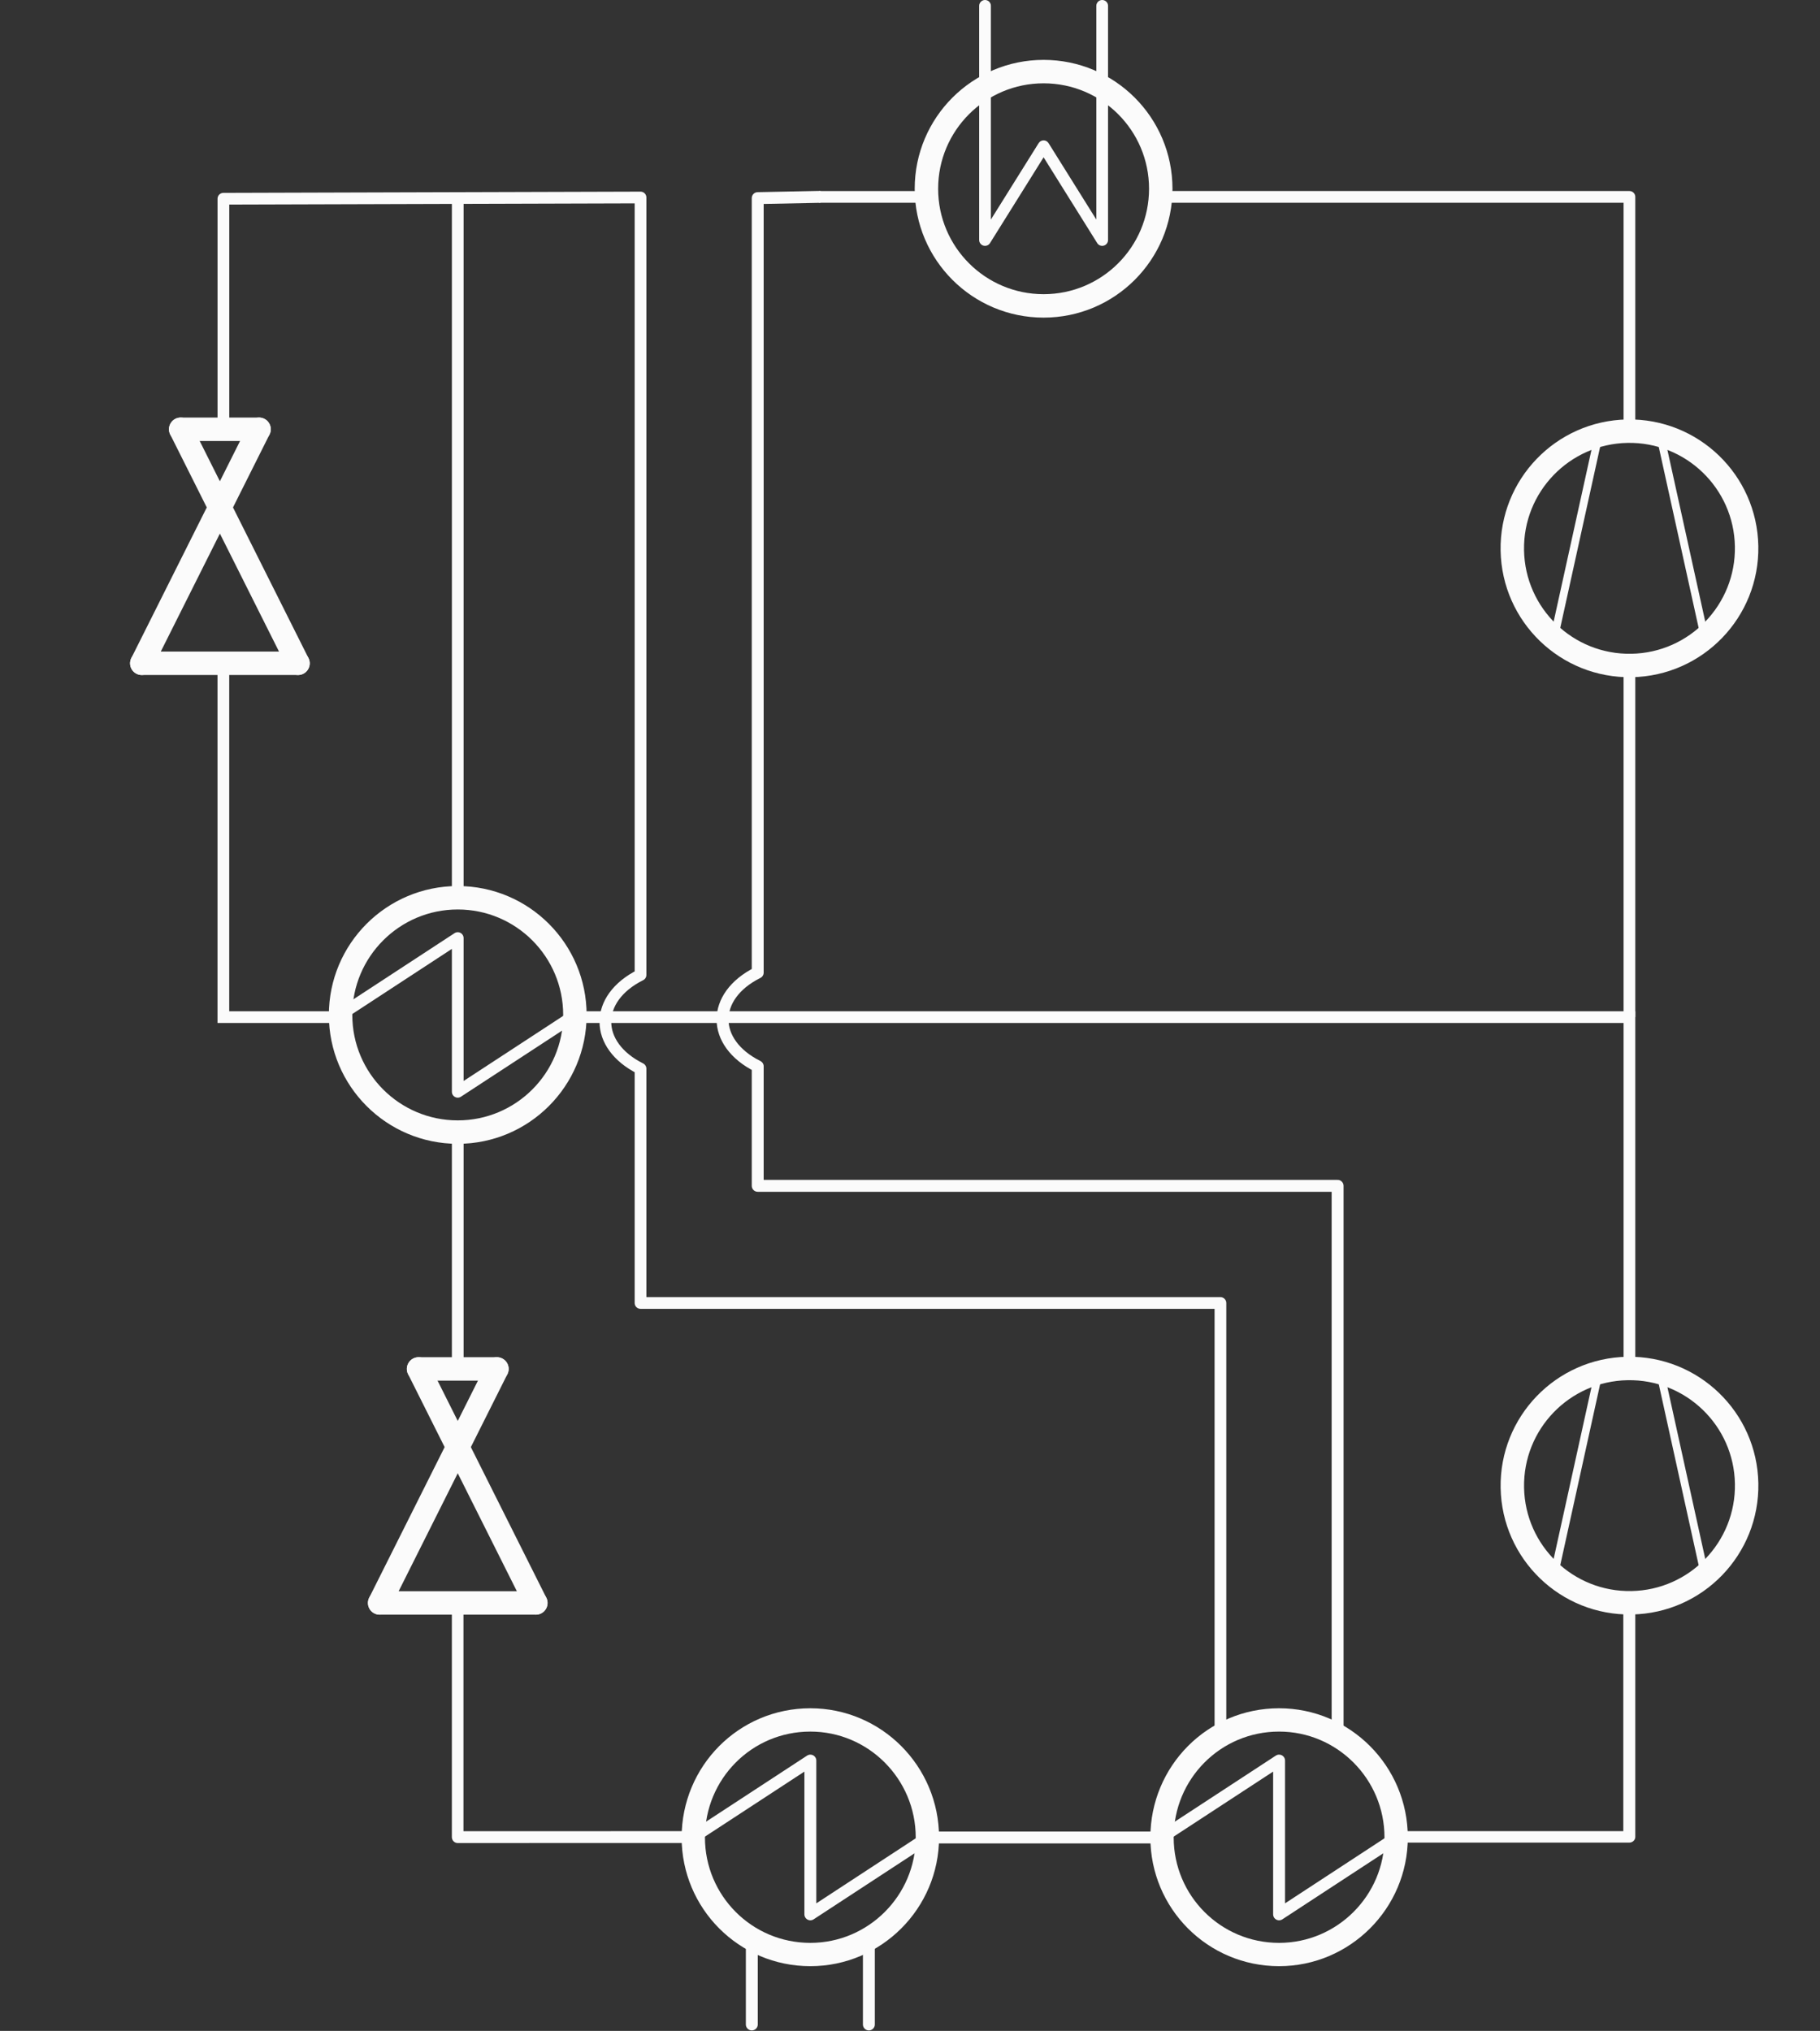 <?xml version="1.0" encoding="UTF-8" standalone="no"?>
<!-- Created with Inkscape (http://www.inkscape.org/) -->

<svg
   version="1.1"
   id="svg2"
   xml:space="preserve"
   width="293.463"
   height="327.493"
   viewBox="0 0 293.463 327.493"
   sodipodi:docname="hp_ihx_econ_closed_dark.svg"
   inkscape:version="1.3.2 (091e20e, 2023-11-25, custom)"
   xmlns:inkscape="http://www.inkscape.org/namespaces/inkscape"
   xmlns:sodipodi="http://sodipodi.sourceforge.net/DTD/sodipodi-0.dtd"
   xmlns="http://www.w3.org/2000/svg"
   xmlns:svg="http://www.w3.org/2000/svg"
   xmlns:rdf="http://www.w3.org/1999/02/22-rdf-syntax-ns#"
   xmlns:cc="http://creativecommons.org/ns#"
   xmlns:dc="http://purl.org/dc/elements/1.1/"><rect x="0" y="0" width="293.463" height="327.493" fill="#333333" stroke="none"/><defs
     id="defs6"><inkscape:path-effect
       effect="bspline"
       id="path-effect4536-49-8-7"
       is_visible="true"
       weight="33.333"
       steps="2"
       helper_size="0"
       apply_no_weight="true"
       apply_with_weight="true"
       only_selected="false"
       lpeversion="0" /><inkscape:path-effect
       effect="bspline"
       id="path-effect4536-49-8-7-2"
       is_visible="true"
       weight="33.333"
       steps="2"
       helper_size="0"
       apply_no_weight="true"
       apply_with_weight="true"
       only_selected="false"
       lpeversion="0" /></defs><sodipodi:namedview
     pagecolor="#ffffff"
     bordercolor="#666666"
     borderopacity="1"
     objecttolerance="10"
     gridtolerance="10"
     guidetolerance="10"
     inkscape:pageopacity="0"
     inkscape:pageshadow="2"
     inkscape:window-width="1920"
     inkscape:window-height="991"
     id="namedview4"
     showgrid="true"
     inkscape:zoom="1.8135373"
     inkscape:cx="131.78665"
     inkscape:cy="170.66095"
     inkscape:window-x="-9"
     inkscape:window-y="-9"
     inkscape:window-maximized="1"
     inkscape:current-layer="g10"
     fit-margin-top="0"
     fit-margin-left="0"
     fit-margin-right="0"
     fit-margin-bottom="0"
     inkscape:showpageshadow="2"
     inkscape:pagecheckerboard="0"
     inkscape:deskcolor="#d1d1d1"><inkscape:grid
       type="xygrid"
       id="grid1058"
       originx="20.947"
       originy="-10.082"
       spacingy="1"
       spacingx="1"
       units="px"
       visible="true" /></sodipodi:namedview><g
     id="g10"
     inkscape:groupmode="layer"
     inkscape:label="hp_econ_closed_ihx1"
     transform="matrix(1.333,0,0,1.333,20.947,-0.014)"><g
   id="g14"
   style="stroke:#fbfbfb;stroke-opacity:1;fill:none"><path
     inkscape:connector-curvature="0"
     id="path16"
     style="fill:none;stroke:#fbfbfb;stroke-width:2.835;stroke-linecap:round;stroke-linejoin:round;stroke-miterlimit:4;stroke-dasharray:none;stroke-opacity:1"
     d="M 15.621,51.938 H 6.145" /></g><g
   id="g18"
   style="stroke:#fbfbfb;stroke-opacity:1;fill:none"><path
     inkscape:connector-curvature="0"
     id="path20"
     style="fill:none;stroke:#fbfbfb;stroke-width:2.835;stroke-linecap:round;stroke-linejoin:round;stroke-miterlimit:4;stroke-dasharray:none;stroke-opacity:1"
     d="M 6.145,51.938 20.332,80.25" /></g><g
   id="g22"
   style="stroke:#fbfbfb;stroke-opacity:1;fill:none"><path
     inkscape:connector-curvature="0"
     id="path24"
     style="fill:none;stroke:#fbfbfb;stroke-width:2.835;stroke-linecap:round;stroke-linejoin:round;stroke-miterlimit:4;stroke-dasharray:none;stroke-opacity:1"
     d="M 15.621,51.938 1.438,80.25" /></g><g
   id="g26"
   style="stroke:#fbfbfb;stroke-opacity:1;fill:none"><path
     inkscape:connector-curvature="0"
     id="path28"
     style="fill:none;stroke:#fbfbfb;stroke-width:2.835;stroke-linecap:round;stroke-linejoin:round;stroke-miterlimit:4;stroke-dasharray:none;stroke-opacity:1"
     d="M 20.332,80.25 H 1.438" /></g><g
   transform="scale(0.981,1)"
   id="g30"
   style="stroke:#fbfbfb;stroke-opacity:1;fill:none"><path
     inkscape:connector-curvature="0"
     id="path32"
     style="fill:none;stroke:#fbfbfb;stroke-width:1.431;stroke-linecap:butt;stroke-linejoin:round;stroke-miterlimit:4;stroke-dasharray:none;stroke-opacity:1"
     d="m 68.729,222.242 c 0,0 -28.314,0.004 -28.314,0.004 0,0 0,-28.34 0,-28.34" /></g><g
   transform="matrix(0,-0.955,1,0,0,0)"
   id="g34"
   style="stroke:#fbfbfb;stroke-opacity:1;fill:none"><path
     inkscape:connector-curvature="0"
     id="path36"
     style="fill:none;stroke:#fbfbfb;stroke-width:1.45;stroke-linecap:butt;stroke-linejoin:round;stroke-miterlimit:4;stroke-dasharray:none;stroke-opacity:1"
     d="m -202.996,181.371 c 0,0 -29.692,0 -29.692,0 0,0 0,-27.762 0,-27.762" /></g><g
   transform="scale(-1)"
   id="g38"
   style="stroke:#fbfbfb;stroke-opacity:1;fill:none"><path
     inkscape:connector-curvature="0"
     id="path40"
     style="fill:none;stroke:#fbfbfb;stroke-width:1.417;stroke-linecap:butt;stroke-linejoin:round;stroke-miterlimit:4;stroke-dasharray:none;stroke-opacity:1"
     d="m -124.695,-23.828 c 0,0 -56.692,0 -56.692,0 0,0 0,-28.348 0,-28.348" /></g><g
   transform="matrix(0.018,1,-1,0.018,0,0)"
   id="g42"
   style="stroke:#fbfbfb;stroke-opacity:1;fill:none"><path
     inkscape:connector-curvature="0"
     id="path44"
     style="fill:none;stroke:#fbfbfb;stroke-width:2.834;stroke-linecap:round;stroke-linejoin:round;stroke-miterlimit:4;stroke-dasharray:none;stroke-opacity:1"
     d="m 83.757,-180.139 c 0,7.828 -6.345,14.171 -14.173,14.171 -7.824,0 -14.171,-6.345 -14.171,-14.169 0,-7.828 6.345,-14.171 14.173,-14.171 7.824,0 14.171,6.345 14.171,14.169 z" /></g><g
   id="g46"
   style="stroke:#fbfbfb;stroke-opacity:1;fill:none"><path
     inkscape:connector-curvature="0"
     id="path48"
     style="fill:none;stroke:#fbfbfb;stroke-width:0.944;stroke-linecap:round;stroke-linejoin:round;stroke-miterlimit:4;stroke-dasharray:none;stroke-opacity:1"
     d="m 172.086,78.008 5.535,-25.133" /></g><g
   id="g50"
   style="stroke:#fbfbfb;stroke-opacity:1;fill:none"><path
     inkscape:connector-curvature="0"
     id="path52"
     style="fill:none;stroke:#fbfbfb;stroke-width:0.944;stroke-linecap:round;stroke-linejoin:round;stroke-miterlimit:4;stroke-dasharray:none;stroke-opacity:1"
     d="M 190.691,78.008 185.152,52.875" /></g><g
   transform="rotate(90)"
   id="g54"
   style="stroke:#fbfbfb;stroke-opacity:1;fill:none"><path
     inkscape:connector-curvature="0"
     id="path56"
     style="fill:none;stroke:#fbfbfb;stroke-width:2.835;stroke-linecap:round;stroke-linejoin:round;stroke-miterlimit:4;stroke-dasharray:none;stroke-opacity:1"
     d="m 37.016,-110.523 c 0,7.828 -6.344,14.175 -14.172,14.175 -7.828,0 -14.172,-6.347 -14.172,-14.175 0,-7.829 6.344,-14.172 14.172,-14.172 7.828,0 14.172,6.343 14.172,14.172 z" /></g><g
   id="g58"
   style="stroke:#fbfbfb;stroke-opacity:1;fill:none"><path
     inkscape:connector-curvature="0"
     id="path60"
     style="fill:none;stroke:#fbfbfb;stroke-width:1.417;stroke-linecap:round;stroke-linejoin:round;stroke-miterlimit:4;stroke-dasharray:none;stroke-opacity:1"
     d="m 103.438,10.617 c 0,0 0,18.426 0,18.426 0,0 7.085,-11.34 7.085,-11.34 0,0 7.086,11.34 7.086,11.34 0,0 0,-18.426 0,-18.426" /></g><g
   id="g62"
   style="stroke:#fbfbfb;stroke-opacity:1;fill:none"><path
     inkscape:connector-curvature="0"
     id="path64"
     style="fill:none;stroke:#fbfbfb;stroke-width:1.417;stroke-linecap:round;stroke-linejoin:round;stroke-miterlimit:4;stroke-dasharray:none;stroke-opacity:1"
     d="m 103.438,10.621 c 0,0 0,-9.902 0,-9.902" /></g><g
   id="g66"
   style="stroke:#fbfbfb;stroke-opacity:1;fill:none"><path
     inkscape:connector-curvature="0"
     id="path68"
     style="fill:none;stroke:#fbfbfb;stroke-width:1.417;stroke-linecap:round;stroke-linejoin:round;stroke-miterlimit:4;stroke-dasharray:none;stroke-opacity:1"
     d="m 117.609,10.621 c 0,0 0,-9.902 0,-9.902" /></g><g
   transform="matrix(0.018,1,-1,0.018,0,0)"
   id="g70"
   style="stroke:#fbfbfb;stroke-opacity:1;fill:none"><path
     inkscape:connector-curvature="0"
     id="path72"
     style="fill:none;stroke:#fbfbfb;stroke-width:2.834;stroke-linecap:round;stroke-linejoin:round;stroke-miterlimit:4;stroke-dasharray:none;stroke-opacity:1"
     d="m 197.103,-178.102 c 0,7.828 -6.344,14.171 -14.169,14.171 -7.828,0 -14.171,-6.345 -14.171,-14.169 0,-7.828 6.345,-14.171 14.169,-14.171 7.828,0 14.171,6.345 14.171,14.169 z" /></g><g
   id="g74"
   style="stroke:#fbfbfb;stroke-opacity:1;fill:none"><path
     inkscape:connector-curvature="0"
     id="path76"
     style="fill:none;stroke:#fbfbfb;stroke-width:0.944;stroke-linecap:round;stroke-linejoin:round;stroke-miterlimit:4;stroke-dasharray:none;stroke-opacity:1"
     d="m 172.086,191.391 5.535,-25.129" /></g><g
   id="g78"
   style="stroke:#fbfbfb;stroke-opacity:1;fill:none"><path
     inkscape:connector-curvature="0"
     id="path80"
     style="fill:none;stroke:#fbfbfb;stroke-width:0.944;stroke-linecap:round;stroke-linejoin:round;stroke-miterlimit:4;stroke-dasharray:none;stroke-opacity:1"
     d="m 190.691,191.391 -5.535,-25.129" /></g><g
   id="g82"
   style="stroke:#fbfbfb;stroke-opacity:1;fill:none"><path
     inkscape:connector-curvature="0"
     id="path84"
     style="fill:none;stroke:#fbfbfb;stroke-width:1.417;stroke-linecap:butt;stroke-linejoin:miter;stroke-miterlimit:4;stroke-dasharray:none;stroke-opacity:1"
     d="m 181.387,165.559 c 0,0 0,-42.508 0,-42.508 0,0 -127.559,0 -127.559,0" /></g><g
   id="g86"
   style="stroke:#fbfbfb;stroke-opacity:1;fill:none"><path
     inkscape:connector-curvature="0"
     id="path88"
     style="fill:none;stroke:#fbfbfb;stroke-width:1.417;stroke-linecap:butt;stroke-linejoin:miter;stroke-miterlimit:4;stroke-dasharray:none;stroke-opacity:1"
     d="m 181.387,123.051 c 0,0 0,-42.531 0,-42.531" /></g><g
   transform="rotate(90)"
   id="g90"
   style="stroke:#fbfbfb;stroke-opacity:1;fill:none"><path
     inkscape:connector-curvature="0"
     id="path92"
     style="fill:none;stroke:#fbfbfb;stroke-width:2.835;stroke-linecap:round;stroke-linejoin:round;stroke-miterlimit:4;stroke-dasharray:none;stroke-opacity:1"
     d="m 136.961,-39.656 c 0,7.828 -6.348,14.172 -14.172,14.172 -7.828,0 -14.176,-6.344 -14.176,-14.172 0,-7.828 6.348,-14.172 14.176,-14.172 7.824,0 14.172,6.344 14.172,14.172 z" /></g><g
   id="g94"
   style="stroke:#fbfbfb;stroke-opacity:1;fill:none"><path
     inkscape:connector-curvature="0"
     id="path96"
     style="fill:none;stroke:#fbfbfb;stroke-width:1.417;stroke-linecap:round;stroke-linejoin:round;stroke-miterlimit:4;stroke-dasharray:none;stroke-opacity:1"
     d="m 25.434,122.789 14.222,-9.301 v 18.598 l 14.223,-9.297" /></g><g
   transform="scale(0.999,1)"
   id="g98"
   style="stroke:#fbfbfb;stroke-opacity:1;fill:none"><path
     inkscape:connector-curvature="0"
     id="path100"
     style="fill:none;stroke:#fbfbfb;stroke-width:1.418;stroke-linecap:round;stroke-linejoin:miter;stroke-miterlimit:4;stroke-dasharray:none;stroke-opacity:1"
     d="m 25.491,123.051 c 0,0 -14.174,0 -14.174,0 0,0 0,-42.77 0,-42.77" /></g><g
   id="g102"
   style="stroke:#fbfbfb;stroke-opacity:1;fill:none"><path
     inkscape:connector-curvature="0"
     id="path104"
     style="fill:none;stroke:#fbfbfb;stroke-width:2.835;stroke-linecap:round;stroke-linejoin:round;stroke-miterlimit:4;stroke-dasharray:none;stroke-opacity:1"
     d="M 44.395,165.61 H 34.918" /></g><g
   id="g106"
   style="stroke:#fbfbfb;stroke-opacity:1;fill:none"><path
     inkscape:connector-curvature="0"
     id="path108"
     style="fill:none;stroke:#fbfbfb;stroke-width:2.835;stroke-linecap:round;stroke-linejoin:round;stroke-miterlimit:4;stroke-dasharray:none;stroke-opacity:1"
     d="m 34.918,165.61 14.184,28.309" /></g><g
   id="g110"
   style="stroke:#fbfbfb;stroke-opacity:1;fill:none"><path
     inkscape:connector-curvature="0"
     id="path112"
     style="fill:none;stroke:#fbfbfb;stroke-width:2.835;stroke-linecap:round;stroke-linejoin:round;stroke-miterlimit:4;stroke-dasharray:none;stroke-opacity:1"
     d="M 44.395,165.61 30.211,193.919" /></g><g
   id="g114"
   style="stroke:#fbfbfb;stroke-opacity:1;fill:none"><path
     inkscape:connector-curvature="0"
     id="path116"
     style="fill:none;stroke:#fbfbfb;stroke-width:2.835;stroke-linecap:round;stroke-linejoin:round;stroke-miterlimit:4;stroke-dasharray:none;stroke-opacity:1"
     d="M 49.102,193.919 H 30.211" /></g><g
   id="g118"
   style="stroke:#fbfbfb;stroke-opacity:1;fill:none"><path
     inkscape:connector-curvature="0"
     id="path120"
     style="fill:none;stroke:#fbfbfb;stroke-width:1.417;stroke-linecap:butt;stroke-linejoin:miter;stroke-miterlimit:4;stroke-dasharray:none;stroke-opacity:1"
     d="m 39.656,23.59 c 0,0 0,85.039 0,85.039" /></g><g
   id="g122"
   style="stroke:#fbfbfb;stroke-opacity:1;fill:none"><path
     inkscape:connector-curvature="0"
     id="path124"
     style="fill:none;stroke:#fbfbfb;stroke-width:2.82;stroke-linecap:round;stroke-linejoin:round;stroke-miterlimit:4;stroke-dasharray:none;stroke-opacity:1"
     d="m 82.309,208.07 c 7.796,0 14.156,6.36 14.156,14.219 0,7.801 -6.36,14.16 -14.156,14.16 -7.864,0 -14.161,-6.359 -14.161,-14.16 0,-7.859 6.297,-14.219 14.161,-14.219 z" /></g><g
   id="g126"
   style="stroke:#fbfbfb;stroke-opacity:1;fill:none"><path
     inkscape:connector-curvature="0"
     id="path128"
     style="fill:none;stroke:#fbfbfb;stroke-width:1.44;stroke-linecap:round;stroke-linejoin:round;stroke-miterlimit:4;stroke-dasharray:none;stroke-opacity:1"
     d="m 96.527,222.289 -14.218,9.301 v -18.602 l -14.223,9.301" /></g><g
   id="g130"
   style="stroke:#fbfbfb;stroke-opacity:1;fill:none"><path
     inkscape:connector-curvature="0"
     id="path132"
     style="fill:none;stroke:#fbfbfb;stroke-width:1.44;stroke-linecap:round;stroke-linejoin:round;stroke-miterlimit:4;stroke-dasharray:none;stroke-opacity:1"
     d="m 89.387,235.008 v 9.902" /></g><g
   id="g134"
   style="stroke:#fbfbfb;stroke-opacity:1;fill:none"><path
     inkscape:connector-curvature="0"
     id="path136"
     style="fill:none;stroke:#fbfbfb;stroke-width:1.44;stroke-linecap:round;stroke-linejoin:round;stroke-miterlimit:4;stroke-dasharray:none;stroke-opacity:1"
     d="m 75.227,235.008 v 9.902" /></g><g
   id="g138"
   style="stroke:#fbfbfb;stroke-opacity:1;fill:none"><path
     inkscape:connector-curvature="0"
     id="path140"
     style="fill:none;stroke:#fbfbfb;stroke-width:1.44;stroke-linecap:butt;stroke-linejoin:miter;stroke-miterlimit:4;stroke-dasharray:none;stroke-opacity:1"
     d="m 96.465,222.289 h 28.32" /></g><g
   id="g142"
   style="stroke:#fbfbfb;stroke-opacity:1;fill:none"><path
     inkscape:connector-curvature="0"
     id="path144"
     style="fill:none;stroke:#fbfbfb;stroke-width:2.82;stroke-linecap:round;stroke-linejoin:round;stroke-miterlimit:4;stroke-dasharray:none;stroke-opacity:1"
     d="m 139.008,236.449 c -7.863,0 -14.16,-6.359 -14.16,-14.16 0,-7.859 6.297,-14.219 14.16,-14.219 7.797,0 14.16,6.36 14.16,14.219 0,7.801 -6.363,14.16 -14.16,14.16 z" /></g><g
   id="g146"
   style="stroke:#fbfbfb;stroke-opacity:1;fill:none"><path
     inkscape:connector-curvature="0"
     id="path148"
     style="fill:none;stroke:#fbfbfb;stroke-width:1.44;stroke-linecap:round;stroke-linejoin:round;stroke-miterlimit:4;stroke-dasharray:none;stroke-opacity:1"
     d="m 124.785,222.289 14.223,-9.301 v 18.602 l 14.219,-9.301" /></g><path
   d="M 146.086,209.508 V 143.461 H 75.941 v -14.457 c -5.671,-2.832 -5.671,-8.504 0,-11.336 V 23.977 l 7.396,-0.149"
   style="fill:none;stroke:#fbfbfb;stroke-width:1.44;stroke-linecap:round;stroke-linejoin:round;stroke-miterlimit:4;stroke-dasharray:none;stroke-opacity:1"
   id="path152"
   inkscape:connector-curvature="0"
   sodipodi:nodetypes="ccccccc" /><g
   id="g154"
   style="stroke:#fbfbfb;stroke-opacity:1;fill:none"><path
     inkscape:connector-curvature="0"
     id="path156"
     style="fill:none;stroke:#fbfbfb;stroke-width:1.417;stroke-linecap:butt;stroke-linejoin:miter;stroke-miterlimit:4;stroke-dasharray:none;stroke-opacity:1"
     d="m 39.656,165.574 c 0,0 0,-29.14 0,-29.14" /></g><g
   id="g158"
   style="stroke:#fbfbfb;stroke-opacity:1;fill:none"><path
     inkscape:connector-curvature="0"
     id="path160"
     style="fill:none;stroke:#fbfbfb;stroke-width:1.417;stroke-linecap:round;stroke-linejoin:round;stroke-miterlimit:4;stroke-dasharray:none;stroke-opacity:1"
     d="m 131.914,209.203 v -51.57 H 61.766 v -28.344 c -5.668,-2.836 -5.668,-8.504 0,-11.34 V 23.902 l -50.457,0.149 v 27.851" /></g>























<path
   transform="matrix(0,2.835,-5.454,0,1678.101,15.475)"
   style="fill:none;stroke:#fbfbfb;stroke-width:0.5;stroke-linecap:butt;stroke-linejoin:round;stroke-miterlimit:4;stroke-dasharray:none;stroke-opacity:1"
   d="m 2.947,292.4 c 0,0 0,-2.4 0,-2.4"
   id="path4534-09-3-2"
   inkscape:connector-curvature="0"
   sodipodi:nodetypes="cc"
   inkscape:original-d="M 2.9467339,292.4 V 290"
   inkscape:path-effect="#path-effect4536-49-8-7-2" />

</g></svg>
